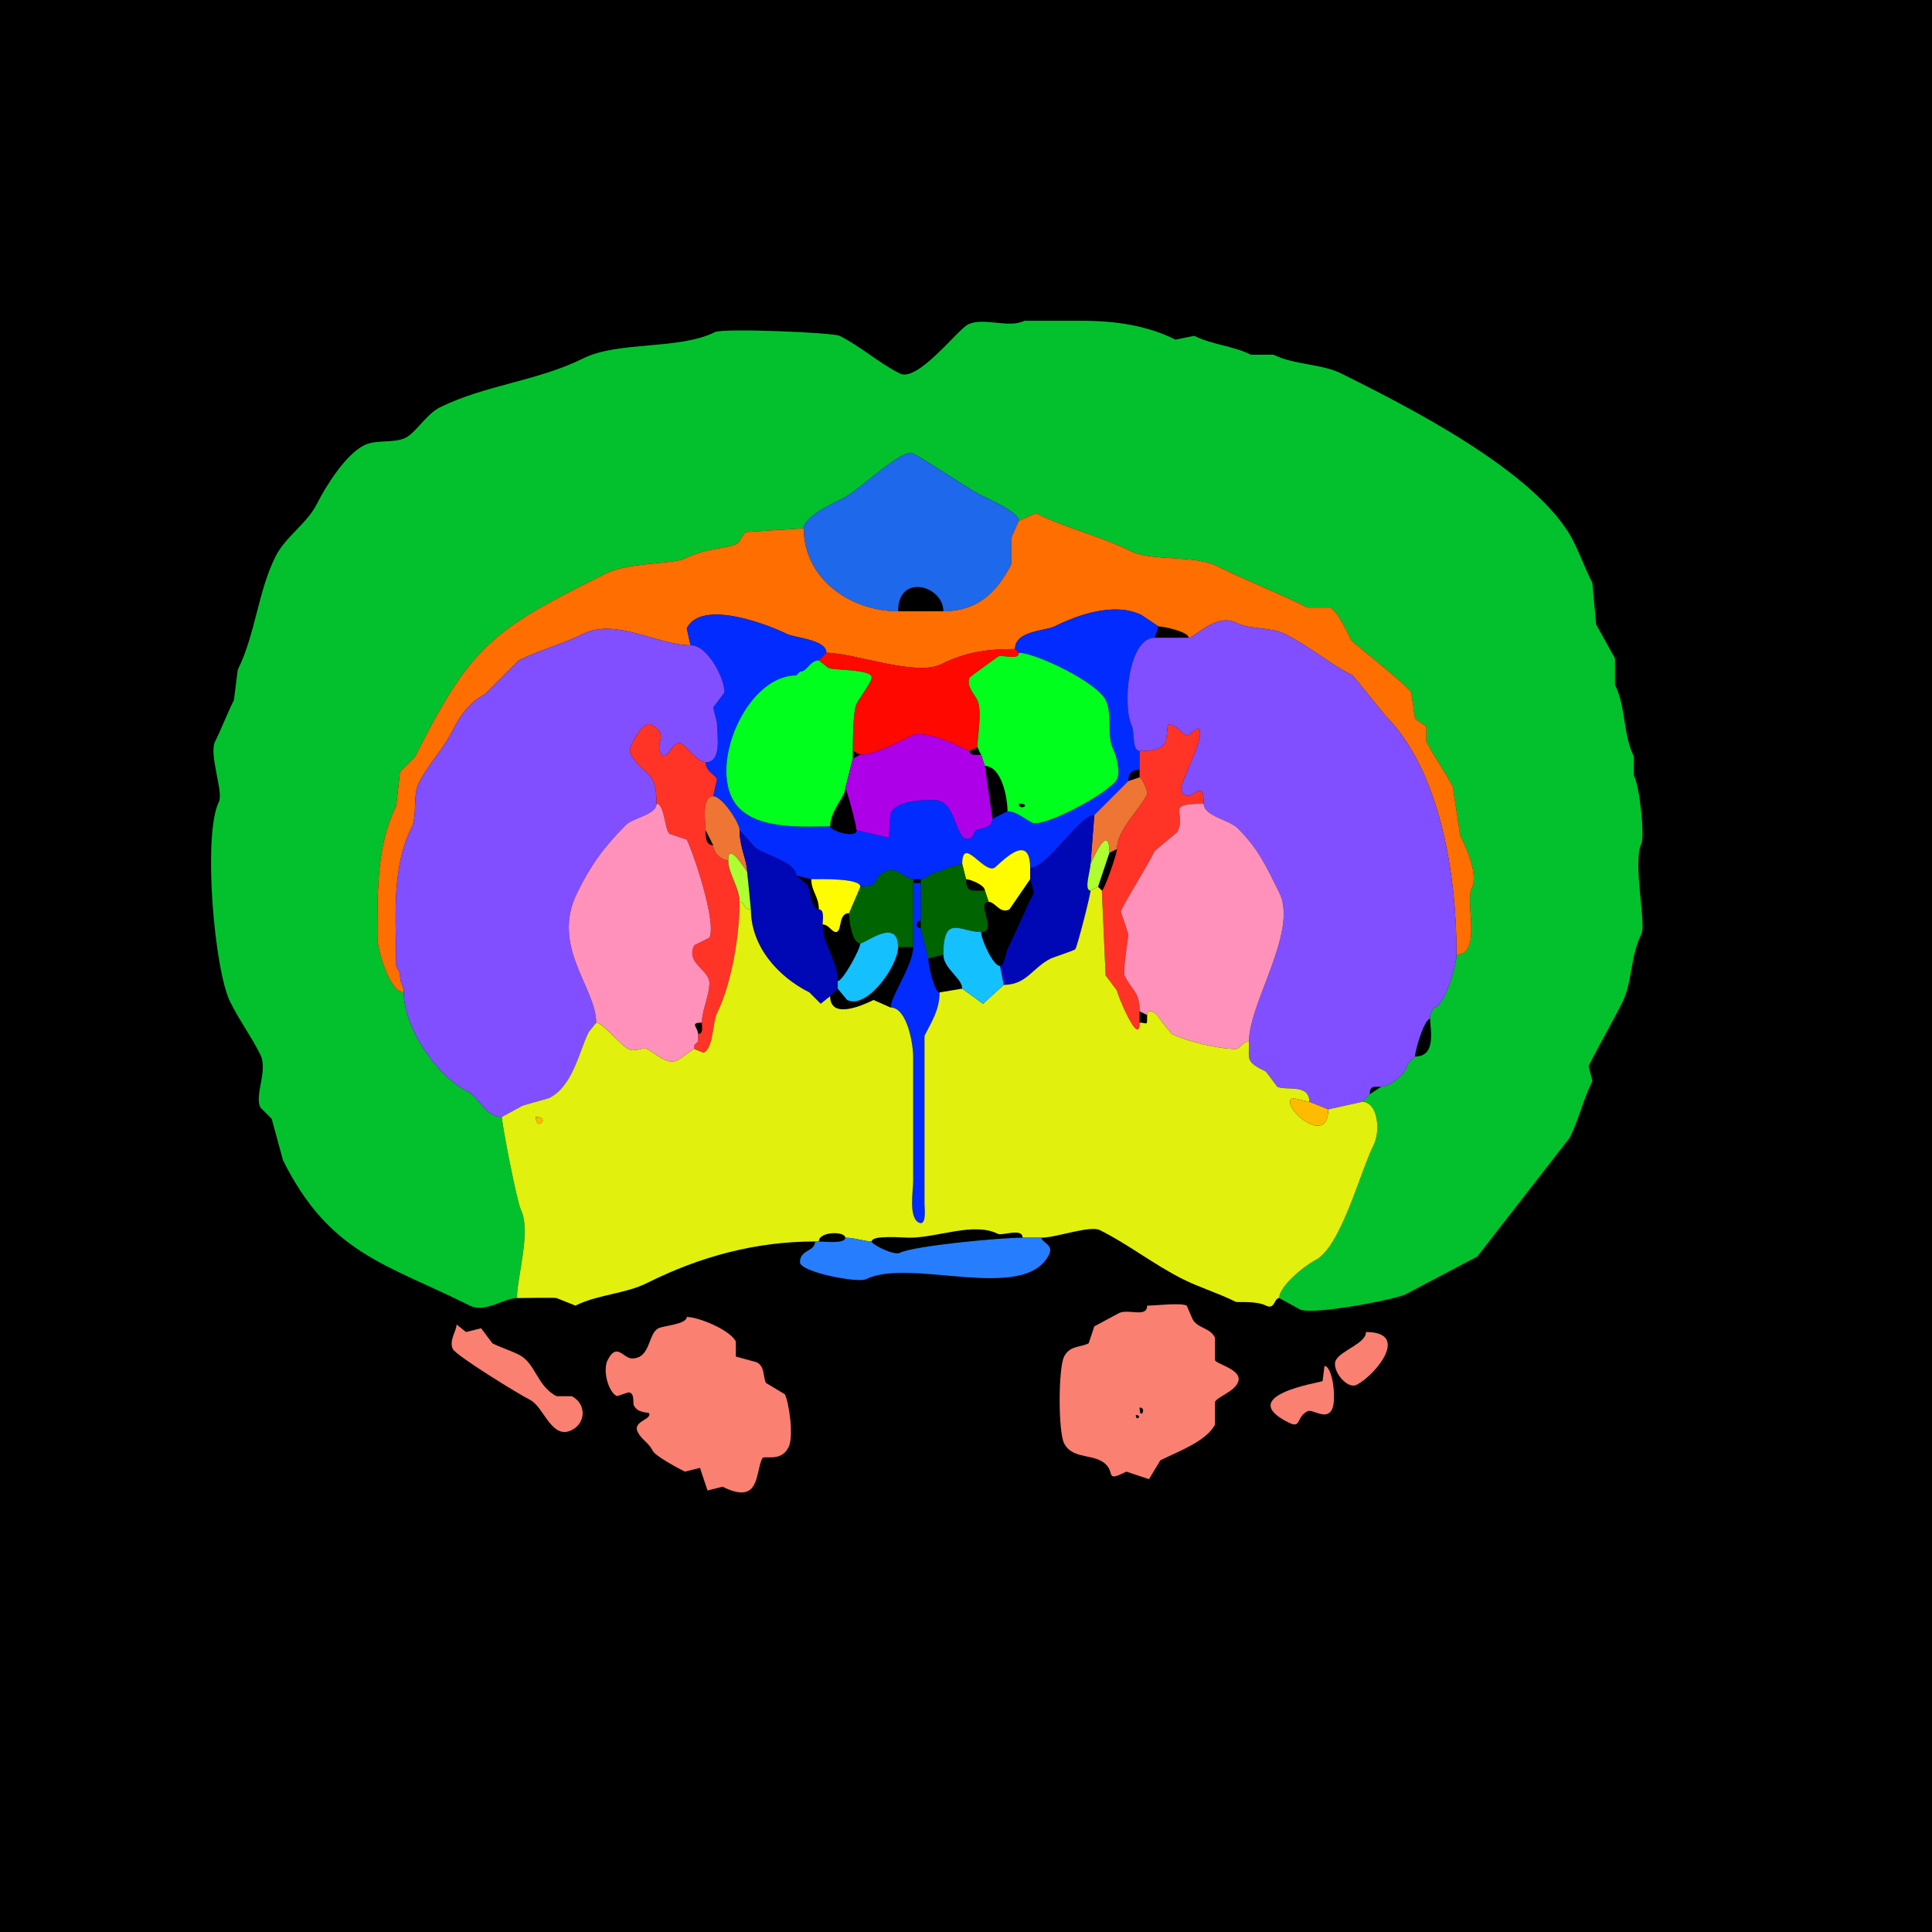 <svg xmlns="http://www.w3.org/2000/svg" xmlns:xlink="http://www.w3.org/1999/xlink" height="512" width="512">
<g>
<rect width="512" height="512" fill="#000000"  stroke-width="0" /> 
<path  fill="#03C12D" stroke-width="0" stroke="#03C12D" d = " M137 344 C133.539,344 128.568,348.034 124.5,346 102.272,334.886 87.394,332.289 75,307.5 L72,296.5 L69,293.5 C67.362,290.224 71.079,283.657 69,279.5 66.43,274.36 63.703,270.906 61,265.5 56.76,257.019 53.706,221.087 58,212.5 59.294,209.913 55.284,199.931 57,196.5 58.855,192.791 60.182,189.137 62,185.5 L63,177.5 C67.678,168.143 68.362,156.776 73,147.5 75.659,142.183 81.362,138.775 84,133.5 86.165,129.169 91.479,120.51 96.5,118 99.742,116.379 104.382,117.559 107.5,116 110.205,114.648 113.053,109.724 116.5,108 128.363,102.068 142.612,100.944 154.5,95 163.895,90.302 179.925,92.787 189.5,88 191.674,86.913 220.732,88.116 222.5,89 228.162,91.831 232.797,96.148 238.5,99 243.169,101.335 253.836,87.332 256.5,86 260.65,83.925 267.237,87.131 271.5,85 L286.5,85 C295.591,85 303.99,86.245 311.5,90 L316.5,89 C321.262,91.381 326.767,91.633 331.5,94 L337.5,94 C342.944,96.722 350.244,96.372 355.5,99 371.872,107.186 407.767,125.034 417,143.5 418.988,147.476 419.808,150.115 422,154.5 L423,165.5 L428,174.5 L428,181.5 C430.934,187.369 430.074,194.648 433,200.5 L433,205.5 C434.666,208.832 435.841,221.818 435,223.5 432.598,228.304 436.323,244.854 435,247.5 432.018,253.463 432.583,260.335 430,265.5 427.092,271.316 423.916,276.667 421,282.5 L422,286.5 C419.521,291.457 418.412,296.677 416,301.5 L391.5,333 L372.5,343 C369.644,344.428 347.739,348.619 344.5,347 L339,344 C339,340.822 345.801,335.35 348.5,334 355.348,330.576 360.415,310.669 364,303.5 365.971,299.557 365.082,292 361,292 361,292 363,290 363,290 363,290 366,288 366,288 368.35,288 373,284.311 373,282 373,282 374,281 374,281 374,281 375,280 375,280 380.771,280 379,272.665 379,270 379,270 379,269 379,269 379,269 380,267 380,267 382.817,267 386,255.602 386,253 392.781,253 388.221,239.058 390,235.5 391.909,231.682 388.484,224.468 387,221.5 387,221.5 385,208.5 385,208.5 382.939,204.377 380.1,200.7 378,196.5 378,196.5 378,192.5 378,192.5 378,192.5 375,190.5 375,190.5 375,190.5 374,183.5 374,183.5 373.043,181.586 358.399,170.298 358,169.5 357.09,167.681 354.553,162.026 352.5,161 352.5,161 346.5,161 346.5,161 338.533,157.016 330.475,153.987 322.5,150 316.568,147.034 305.087,148.793 299.5,146 291.449,141.974 282.6,140.05 274.5,136 274.5,136 270,138 270,138 270,135.607 261.397,131.948 259.5,131 257.34,129.92 242.426,120 241.5,120 237.672,120 227.572,129.964 223.5,132 221.41,133.045 213,136.798 213,140 213,140 197.5,141 197.5,141 197.5,141 195.5,144 195.5,144 192.351,145.574 187.341,145.08 181.5,148 178.402,149.549 166.603,148.949 160.5,152 131.037,166.732 125.021,170.457 110,200.5 110,200.5 106,204.5 106,204.5 106,204.5 105,213.5 105,213.5 99.868,223.764 100,236.066 100,248.5 100,251.754 103.257,263 107,263 107,272.565 115.939,285.219 123.5,289 127.246,290.873 128.433,296 133,296 133,298.008 137.025,318.549 138,320.5 140.859,326.219 137,338.435 137,344  Z"/>

<path  fill="#1D68EB" stroke-width="0" stroke="#1D68EB" d = " M238 162 C238,151.773 250,155.206 250,162 258.897,162 264.204,157.092 268,149.5 268,149.5 268,142.5 268,142.5 268,142.5 270,138 270,138 270,135.607 261.397,131.948 259.5,131 257.34,129.92 242.426,120 241.5,120 237.672,120 227.572,129.964 223.5,132 221.41,133.045 213,136.798 213,140 213,153.41 225.335,162 238,162  Z"/>

<path  fill="#FF6E00" stroke-width="0" stroke="#FF6E00" d = " M106 258 C106,261.151 107,260.703 107,263 103.257,263 100,251.754 100,248.5 100,236.066 99.868,223.764 105,213.5 105,213.5 106,204.5 106,204.5 106,204.5 110,200.5 110,200.5 125.021,170.457 131.037,166.732 160.5,152 166.603,148.949 178.402,149.549 181.5,148 187.341,145.08 192.351,145.574 195.5,144 195.5,144 197.5,141 197.5,141 197.5,141 213,140 213,140 213,153.41 225.335,162 238,162 238,162 250,162 250,162 258.897,162 264.204,157.092 268,149.5 268,149.5 268,142.5 268,142.5 268,142.5 270,138 270,138 270,138 274.5,136 274.5,136 282.6,140.05 291.449,141.974 299.5,146 305.087,148.793 316.568,147.034 322.5,150 330.475,153.987 338.533,157.016 346.5,161 346.5,161 352.5,161 352.5,161 354.553,162.026 357.09,167.681 358,169.5 358.399,170.298 373.043,181.586 374,183.5 374,183.5 375,190.5 375,190.5 375,190.5 378,192.5 378,192.5 378,192.5 378,196.5 378,196.5 380.1,200.7 382.939,204.377 385,208.5 385,208.5 387,221.5 387,221.5 388.484,224.468 391.909,231.682 390,235.5 388.221,239.058 392.781,253 386,253 386,231.312 381.56,204.06 367,189.5 367,189.5 358.5,179 358.5,179 352.075,175.788 347.246,171.373 340.5,168 336.663,166.082 331.398,166.949 327.5,165 322.289,162.394 316.643,169 315,169 315,167.431 308.4,166 307,166 307,166 302.5,163 302.5,163 295.367,159.434 285.443,163.029 279.5,166 277.023,167.238 269,167.094 269,172 261.965,172 256.176,172.662 249.5,176 242.701,179.4 226.29,173 219,173 219,169.481 210.595,169.047 208.5,168 203.534,165.517 185.894,158.713 182,166.5 182,166.5 183,171 183,171 174.363,171 163.19,163.655 154.5,168 149.02,170.74 143.051,172.225 137.5,175 137.5,175 128.5,184 128.5,184 124.425,186.038 121.86,189.779 120,193.5 117.478,198.544 113.489,202.523 111,207.5 109.298,210.905 110.678,216.144 109,219.5 103.595,230.31 105,243.951 105,256 105,256 106,258 106,258  Z"/>

<path  fill="#022CFF" stroke-width="0" stroke="#022CFF" d = " M242 233 L244,233 C245.624,233 246.75,231 249,231 249,231 251,230 251,230 251,230 255,229 255,229 255,221.321 260.627,231.436 263.5,230 264.435,229.532 273,219.692 273,230 277.598,230 286.056,216 290,216 290,216 299,207 299,207 299,204.959 299.959,204 302,204 302,201.745 302,201.255 302,199 300.007,199 300.65,193.8 300,192.5 297.366,187.232 298.949,169 306,169 306,169 307,166 307,166 307,166 302.5,163 302.5,163 295.367,159.434 285.443,163.029 279.5,166 277.023,167.238 269,167.094 269,172 269,172 270,173 270,173 274.464,173 290.633,180.766 293,185.5 294.872,189.245 293.183,194.866 295,198.5 295.792,200.084 297.028,204.444 296,206.5 294.259,209.983 276.489,219.495 273.5,218 271.475,216.987 269.359,215 267,215 267,215 263,217 263,217 263,219.593 259.833,219.334 258.5,220 258.5,220 257.5,222 257.5,222 252.77,224.365 254.14,212 247.5,212 243.966,212 237.714,212.073 236,215.5 236,215.5 235.5,222 235.5,222 235.5,222 227,220 227,220 227,222.375 220,220.161 220,219 212.744,219 198.39,220.28 194,211.5 188.609,200.719 198.464,179 211,179 211,179 212,178 212,178 213.947,178 214.636,175 217,175 217,175 219,173 219,173 219,169.481 210.595,169.047 208.5,168 203.534,165.517 185.894,158.713 182,166.5 182,166.5 183,171 183,171 187.629,171 192,179.82 192,183.5 192,183.5 189,187.5 189,187.5 189,187.5 190,191.5 190,191.5 190,194.743 191.435,202 187,202 187,204.406 189.324,205.148 190,206.5 190,206.5 189,211 189,211 191.341,211 196,218.024 196,220 196,220 200,224.5 200,224.5 201.845,226.345 211,228.383 211,232 211,232 215,233 215,233 217.254,233 228,232.67 228,235 233.672,235 230.784,232.858 234.5,231 237.617,229.442 239.901,233 242,233  Z"/>

<path  fill="#814FFF" stroke-width="0" stroke="#814FFF" d = " M361 292 L352,294 C352,294 347,292 347,292 347,287.086 340.745,289.123 338.5,288 338.5,288 335.5,284 335.5,284 330.093,281.296 331,281.128 331,276 331,265.613 344.148,246.797 339,236.5 335.51,229.521 333.558,225.058 328,219.5 325.707,217.207 319,216.28 319,213 319,204.942 315.332,214.163 313,209.5 312.241,207.983 320.136,194.318 317.5,193 317.5,193 314.5,195 314.5,195 313.222,194.361 311.77,192 309.5,192 309.5,192 309,196.5 309,196.5 307.813,198.875 304.871,199 302,199 300.007,199 300.65,193.8 300,192.5 297.366,187.232 298.949,169 306,169 306,169 315,169 315,169 316.643,169 322.289,162.394 327.5,165 331.398,166.949 336.663,166.082 340.5,168 347.246,171.373 352.075,175.788 358.5,179 358.5,179 367,189.5 367,189.5 381.56,204.06 386,231.312 386,253 386,255.602 382.817,267 380,267 380,267 379,269 379,269 379,269 379,270 379,270 377.435,270 375,278.408 375,280 375,280 374,281 374,281 374,281 373,282 373,282 373,284.311 368.35,288 366,288 363.997,288 363,287.707 363,290 363,290 361,292 361,292  Z"/>

<path  fill="#814FFF" stroke-width="0" stroke="#814FFF" d = " M158 271 L156,273.5 C153.439,278.622 151.85,287.825 145.5,291 L138.5,293 L133,296 C128.433,296 127.246,290.873 123.5,289 115.939,285.219 107,272.565 107,263 107,260.703 106,261.151 106,258 106,258 105,256 105,256 105,243.951 103.595,230.31 109,219.5 110.678,216.144 109.298,210.905 111,207.5 113.489,202.523 117.478,198.544 120,193.5 121.86,189.779 124.425,186.038 128.5,184 128.5,184 137.5,175 137.5,175 143.051,172.225 149.02,170.74 154.5,168 163.19,163.655 174.363,171 183,171 187.629,171 192,179.82 192,183.5 192,183.5 189,187.5 189,187.5 189,187.5 190,191.5 190,191.5 190,194.743 191.435,202 187,202 184.883,202 181.734,197.617 180.5,197 178.296,195.898 176.579,202.658 175,199.5 173.628,196.757 177.472,194.486 172.5,192 170.382,190.941 166.306,198.111 167,199.5 170.19,205.88 174,203.311 174,213 174,215.862 167.686,216.814 166,218.5 159.843,224.657 156.646,229.207 153,236.5 145.83,250.839 158,261.742 158,271  Z"/>

<path  fill="#FF0800" stroke-width="0" stroke="#FF0800" d = " M257 199 C256.23,199 245.645,192.927 241.5,195 238.069,196.716 231.827,200 228,200 228,200 226,199 226,199 226,197.135 226.037,188.426 227,186.5 227.673,185.154 231,180.783 231,179.5 231,177.313 220.881,177.69 219.5,177 219.5,177 217,175 217,175 217,175 219,173 219,173 226.29,173 242.701,179.4 249.5,176 256.176,172.662 261.965,172 269,172 269,172 270,173 270,173 270,175.144 265.738,173.381 264.5,174 264.356,174.072 257.068,179.364 257,179.5 255.915,181.671 258.232,183.963 259,185.5 260.371,188.243 259,195.76 259,198 259,198 257,199 257,199  Z"/>

<path  fill-rule="evenodd" fill="#00FF1D" stroke-width="0" stroke="#00FF1D" d = " M270 213 C270,215.091 273.746,213 270,213  M261 203 C265.363,203 267,211.194 267,215 269.359,215 271.475,216.987 273.5,218 276.489,219.495 294.259,209.983 296,206.5 297.028,204.444 295.792,200.084 295,198.5 293.183,194.866 294.872,189.245 293,185.5 290.633,180.766 274.464,173 270,173 270,175.144 265.738,173.381 264.5,174 264.356,174.072 257.068,179.364 257,179.5 255.915,181.671 258.232,183.963 259,185.5 260.371,188.243 259,195.76 259,198 259,198 260,200 260,200 260,200 261,203 261,203  Z"/>

<path  fill="#00FF1D" stroke-width="0" stroke="#00FF1D" d = " M224 209 C224,211.109 220,214.817 220,219 212.744,219 198.39,220.28 194,211.5 188.609,200.719 198.464,179 211,179 211,179 212,178 212,178 213.947,178 214.636,175 217,175 217,175 219.5,177 219.5,177 220.881,177.69 231,177.313 231,179.5 231,180.783 227.673,185.154 227,186.5 226.037,188.426 226,197.135 226,199 226,199 226,201 226,201 226,201 224,209 224,209  Z"/>

<path  fill="#FF0800" stroke-width="0" stroke="#FF0800" d = " M212 178 L211,179 C211,179 212,178 212,178  Z"/>

<path  fill="#FF3427" stroke-width="0" stroke="#FF3427" d = " M184 277 L184,278 C184,278 186.5,279 186.5,279 189.075,277.712 188.86,270.779 190,268.5 193.771,260.958 196,248.106 196,239 196,235.229 193,231.522 193,228 191.077,228 189,225.896 189,224 186.891,224 187,221.465 187,220 187,218.447 185.738,211 189,211 189,211 190,206.5 190,206.5 189.324,205.148 187,204.406 187,202 184.883,202 181.734,197.617 180.5,197 178.296,195.898 176.579,202.658 175,199.5 173.628,196.757 177.472,194.486 172.5,192 170.382,190.941 166.306,198.111 167,199.5 170.19,205.88 174,203.311 174,213 176.167,213 176.161,220.33 177.5,221 177.5,221 182,222.5 182,222.5 183.759,226.017 189.996,244.507 188,248.5 188,248.5 184,250.5 184,250.5 181.595,255.31 188,256.981 188,260.5 188,263.841 186,267.77 186,271 186,272.048 186.473,274 185,274 185,274 185,276 185,276 185,276 184,277 184,277  Z"/>

<path  fill="#FF3427" stroke-width="0" stroke="#FF3427" d = " M302 268 L302,271 C302,277.865 296,263.394 296,262.5 296,262.5 293,258.5 293,258.5 293,258.5 292,236 292,236 292.615,236 296,226.376 296,225 296,219.899 301.809,214.883 304,210.5 304.309,209.883 302.618,206 302,206 302,206 302,204 302,204 302,201.745 302,201.255 302,199 304.871,199 307.813,198.875 309,196.5 309,196.5 309.5,192 309.5,192 311.77,192 313.222,194.361 314.5,195 314.5,195 317.5,193 317.5,193 320.136,194.318 312.241,207.983 313,209.5 315.332,214.163 319,204.942 319,213 308.307,213 314.679,215.142 312,220.5 312,220.5 306,225.5 306,225.5 303.301,230.899 299.669,236.161 297,241.5 297,241.5 299,247.5 299,247.5 299,248.423 297.526,257.552 298,258.5 300.212,262.924 302,262.712 302,268  Z"/>

<path  fill="#AE00E8" stroke-width="0" stroke="#AE00E8" d = " M263 217 C263,219.593 259.833,219.334 258.5,220 L257.5,222 C252.77,224.365 254.14,212 247.5,212 243.966,212 237.714,212.073 236,215.5 L235.5,222 L227,220 C227,218.876 224.426,209 224,209 224,209 226,201 226,201 226,201 228,200 228,200 231.827,200 238.069,196.716 241.5,195 245.645,192.927 256.23,199 257,199 257,200.473 258.952,200 260,200 260,200 261,203 261,203 261,203 263,217 263,217  Z"/>

<path  fill="#EE7533" stroke-width="0" stroke="#EE7533" d = " M294 226 C294,217.149 289.012,229 289,229 289,229 290,216 290,216 290,216 299,207 299,207 299,207 302,206 302,206 302.618,206 304.309,209.883 304,210.5 301.809,214.883 296,219.899 296,225 296,225 294,226 294,226  Z"/>

<path  fill="#EE7533" stroke-width="0" stroke="#EE7533" d = " M193 228 C193,222.66 197.787,231 198,231 198,228.107 196,224.585 196,220 196,218.024 191.341,211 189,211 185.738,211 187,218.447 187,220 187,220 189,224 189,224 189,225.896 191.077,228 193,228  Z"/>

<path  fill="#FF91BA" stroke-width="0" stroke="#FF91BA" d = " M184 277 L184,278 C183.598,278 180.57,280.465 179.5,281 176.708,282.396 173.513,279.006 171.5,278 170.355,277.427 168.327,278.914 166.5,278 164.386,276.943 159.723,271 158,271 158,261.742 145.83,250.839 153,236.5 156.646,229.207 159.843,224.657 166,218.5 167.686,216.814 174,215.862 174,213 176.167,213 176.161,220.33 177.5,221 177.5,221 182,222.5 182,222.5 183.759,226.017 189.996,244.507 188,248.5 188,248.5 184,250.5 184,250.5 181.595,255.31 188,256.981 188,260.5 188,263.841 186,267.77 186,271 182.618,271 185,272.342 185,274 185,274 185,276 185,276 185,276 184,277 184,277  Z"/>

<path  fill="#FF91BA" stroke-width="0" stroke="#FF91BA" d = " M304 269 C304,266.883 306.507,268.513 307,269.5 307.334,270.168 310.475,273.987 310.5,274 314.482,275.991 322.978,278 327.5,278 328.545,278 329.361,276 331,276 331,265.613 344.148,246.797 339,236.5 335.51,229.521 333.558,225.058 328,219.5 325.707,217.207 319,216.28 319,213 308.307,213 314.679,215.142 312,220.5 312,220.5 306,225.5 306,225.5 303.301,230.899 299.669,236.161 297,241.5 297,241.5 299,247.5 299,247.5 299,248.423 297.526,257.552 298,258.5 300.212,262.924 302,262.712 302,268 302,268 304,269 304,269  Z"/>

<path  fill="#0008B6" stroke-width="0" stroke="#0008B6" d = " M265 256 L266,261 C272.092,261 273.539,256.48 278.5,254 279.184,253.658 284.807,251.887 285,251.5 285.658,250.183 289,237.138 289,236 287.146,236 289,230.593 289,229 289,229 290,216 290,216 286.056,216 277.598,230 273,230 273,230 273,233 273,233 273,233 274,236.5 274,236.5 271.488,241.525 269.502,246.496 267,251.5 266.535,252.43 266.183,256 265,256  Z"/>

<path  fill="#0008B6" stroke-width="0" stroke="#0008B6" d = " M222 262 L220,264 C220,264 217.5,266 217.5,266 217.5,266 214.5,263 214.5,263 206.211,258.855 199,250.844 199,241 199,241 198,231 198,231 198,228.107 196,224.585 196,220 196,220 200,224.5 200,224.5 201.845,226.345 211,228.383 211,232 211,232 214,234.5 214,234.5 214.663,235.826 215.002,241 217,241 218.579,241 218,243.855 218,245 218,250.399 222,254.399 222,260 222,260 222,262 222,262  Z"/>

<path  fill="#ADFF2F" stroke-width="0" stroke="#ADFF2F" d = " M291 235 L289,236 C287.146,236 289,230.593 289,229 289.012,229 294,217.149 294,226 294,226 291,235 291,235  Z"/>

<path  fill="#ADFF2F" stroke-width="0" stroke="#ADFF2F" d = " M196 239 C197.481,239 196.785,241 199,241 199,241 198,231 198,231 197.787,231 193,222.66 193,228 193,231.522 196,235.229 196,239  Z"/>

<path  fill="#FFFC00" stroke-width="0" stroke="#FFFC00" d = " M261 236 L262,239 C263.791,239 264.959,242.27 267.5,241 267.5,241 273,233 273,233 273,233 273,230 273,230 273,219.692 264.435,229.532 263.5,230 260.627,231.436 255,221.321 255,229 255,229 256,233 256,233 257.076,233 261,234.523 261,236  Z"/>

<path  fill="#006400" stroke-width="0" stroke="#006400" d = " M250 253 L246,254 C246,254 244,246 244,246 244,246 244,244 244,244 244,244 244,234 244,234 244,234 244,233 244,233 245.624,233 246.75,231 249,231 249,231 251,230 251,230 251,230 255,229 255,229 255,229 256,233 256,233 256,236.714 257.744,236 261,236 261,236 262,239 262,239 258.438,239 264.563,247 260,247 254.496,247 250,242.03 250,253  Z"/>

<path  fill="#006400" stroke-width="0" stroke="#006400" d = " M238 251 L242,251 C242,245.062 242,238.843 242,234 242,234 242,233 242,233 239.901,233 237.617,229.442 234.5,231 230.784,232.858 233.672,235 228,235 228,235 225,242 225,242 225,243.93 225.84,250 228,250 229.346,250 238,242.969 238,251  Z"/>

<path  fill="#FFFC00" stroke-width="0" stroke="#FFFC00" d = " M225 242 C222.002,242 223.262,247 221.5,247 220.455,247 219.639,245 218,245 218,243.855 218.579,241 217,241 217,237.55 215,236.235 215,233 217.254,233 228,232.67 228,235 228,235 225,242 225,242  Z"/>

<path  fill="#022CFF" stroke-width="0" stroke="#022CFF" d = " M249 263 C249,267.624 246.893,270.714 245,274.5 L245,302 L245,319 C245,320.004 245.63,325.065 243.5,324 240.747,322.623 242,315.669 242,313 L242,280 C242,276.799 240.446,267 236,267 236,264.158 242,255.725 242,251 242,245.062 242,238.843 242,234 242,234 244,234 244,234 244,234 244,244 244,244 242.601,244 242.601,246 244,246 244,246 246,254 246,254 246,255.593 247.592,263 249,263  Z"/>

<path  fill-rule="evenodd" fill="#E1F00D" stroke-width="0" stroke="#E1F00D" d = " M142 296 C142,300.123 146.123,296 142,296  M216 329 L217,329 C217,326.281 224,326.255 224,328 226.409,328 229.181,329 231,329 231,327.237 239.343,328 241,328 248.659,328 258.025,323.762 264.5,327 265.592,327.546 271,325.318 271,328 271,328 276,328 276,328 279.88,328 288.853,324.677 291.5,326 299.045,329.773 305.852,335.176 313.5,339 317.987,341.244 322.869,342.684 327.5,345 327.92,345.21 332.836,344.668 335.5,346 337.877,347.189 337.616,344 339,344 339,340.822 345.801,335.35 348.5,334 355.348,330.576 360.415,310.669 364,303.5 365.971,299.557 365.082,292 361,292 361,292 352,294 352,294 352,304.523 338.859,292.82 342.5,291 342.5,291 347,292 347,292 347,287.086 340.745,289.123 338.5,288 338.5,288 335.5,284 335.5,284 330.093,281.296 331,281.128 331,276 329.361,276 328.545,278 327.5,278 322.978,278 314.482,275.991 310.5,274 310.475,273.987 307.334,270.168 307,269.5 306.507,268.513 304,266.883 304,269 304,272.162 304.109,271 302,271 302,277.865 296,263.394 296,262.5 296,262.5 293,258.5 293,258.5 293,258.5 292,236 292,236 292,236 291,235 291,235 291,235 289,236 289,236 289,237.138 285.658,250.183 285,251.5 284.807,251.887 279.184,253.658 278.5,254 273.539,256.48 272.092,261 266,261 266,261 260.5,266 260.5,266 260.5,266 255,262 255,262 255,262 249,263 249,263 249,267.624 246.893,270.714 245,274.5 245,274.5 245,302 245,302 245,302 245,319 245,319 245,320.004 245.63,325.065 243.5,324 240.747,322.623 242,315.669 242,313 242,313 242,280 242,280 242,276.799 240.446,267 236,267 236,267 231.5,265 231.5,265 229.279,266.11 220,270.496 220,264 220,264 217.5,266 217.5,266 217.5,266 214.5,263 214.5,263 206.211,258.855 199,250.844 199,241 196.785,241 197.481,239 196,239 196,248.106 193.771,260.958 190,268.5 188.86,270.779 189.075,277.712 186.5,279 186.5,279 184,278 184,278 183.598,278 180.57,280.465 179.5,281 176.708,282.396 173.513,279.006 171.5,278 170.355,277.427 168.327,278.914 166.5,278 164.386,276.943 159.723,271 158,271 158,271 156,273.5 156,273.5 153.439,278.622 151.85,287.825 145.5,291 145.5,291 138.5,293 138.5,293 138.5,293 133,296 133,296 133,298.008 137.025,318.549 138,320.5 140.859,326.219 137,338.435 137,344 137.893,344 147.188,343.844 147.5,344 147.5,344 152.5,346 152.5,346 158.411,343.044 165.681,342.909 171.5,340 185.502,332.999 200.275,329 216,329  Z"/>

<path  fill="#15C0FF" stroke-width="0" stroke="#15C0FF" d = " M266 261 L260.5,266 L255,262 C255,259.205 250,256.669 250,253 250,242.03 254.496,247 260,247 260,248.914 263.173,256 265,256 265,256 266,261 266,261  Z"/>

<path  fill="#15C0FF" stroke-width="0" stroke="#15C0FF" d = " M222 260 L222,262 C222,262 224.5,265 224.5,265 229.751,267.625 238,255.936 238,251 238,242.969 229.346,250 228,250 228,251.487 223.369,260 222,260  Z"/>

<path  fill="#E1F00D" stroke-width="0" stroke="#E1F00D" d = " M185 276 L184,277 C184,277 185,276 185,276  Z"/>

<path  fill="#FFBB00" stroke-width="0" stroke="#FFBB00" d = " M347 292 L352,294 C352,304.523 338.859,292.82 342.5,291 342.5,291 347,292 347,292  Z"/>

<path  fill="#FFBB00" stroke-width="0" stroke="#FFBB00" d = " M142 296 C142,300.123 146.123,296 142,296  Z"/>

<path  fill="#267EFF" stroke-width="0" stroke="#267EFF" d = " M216 329 L217,329 C218.406,329 224,329.714 224,328 226.409,328 229.181,329 231,329 231,329.822 236.898,332.801 238.5,332 242.162,330.169 264.931,328 271,328 271,328 276,328 276,328 276,329.317 279.356,329.788 278,332.5 271.503,345.493 241.193,333.153 229.5,339 227.34,340.08 212,337.116 212,334.5 212,331.079 216,331.759 216,329  Z"/>

<path  fill-rule="evenodd" fill="#FA8072" stroke-width="0" stroke="#FA8072" d = " M301 375 C301,376.93 302.93,375 301,375  M302 373 C302,376.746 304.091,373 302,373  M304 346 C304,349.339 299.04,346.73 296.5,348 L290,351.5 L288.5,356 C286.336,357.082 283.457,356.585 282,359.5 280.442,362.616 280.404,379.307 282,382.5 283.874,386.248 288.581,385.54 291.5,387 296.497,389.499 291.97,393.265 298.5,390 L304.5,392 L307.5,387 C311.889,384.805 319.771,381.959 322,377.5 L322,371.5 C322.672,370.155 326.778,368.944 328,366.5 329.709,363.082 322.55,361.6 322,360.5 L322,354.5 C320.607,351.714 317.305,352.109 316,349.5 L314.5,346 C312.876,345.188 306.328,346 304,346  Z"/>

<path  fill="#FA8072" stroke-width="0" stroke="#FA8072" d = " M182 349 C182,350.961 175.901,351.3 174.5,352 171.658,353.421 172.493,360 167.5,360 165.118,360 163.474,355.551 161,360.5 159.735,363.03 161.052,368.776 163.5,370 L166.5,369 C168.316,369 167.617,371.734 168,372.5 169.028,374.556 171.879,374.257 172,374.5 172.862,376.225 167.541,376.583 169,379.5 170.03,381.561 171.866,382.232 173,384.5 173.709,385.918 179.903,389.202 181.5,390 L185.5,389 L187.5,395 L191.5,394 C201.544,399.022 200.112,390.276 202,386.5 202.495,385.51 206.913,387.675 209,383.5 210.385,380.73 209.142,371.783 208,369.5 L203,366.5 C202.143,364.786 202.776,362.138 200.5,361 L195,359.5 L195,355.5 C193.465,352.429 185.09,349 182,349  Z"/>

<path  fill="#FA8072" stroke-width="0" stroke="#FA8072" d = " M121 351 C121,352.606 118.919,355.339 120,357.5 120.895,359.29 137.511,369.506 140.5,371 144.125,372.812 146.172,381.664 151.5,379 155.384,377.058 155.384,371.942 151.5,370 L147.5,370 C142.334,367.417 141.954,361.227 137.5,359 135.37,357.935 132.63,357.065 130.5,356 L127.5,352 L123.5,353 L121,351  Z"/>

<path  fill="#FA8072" stroke-width="0" stroke="#FA8072" d = " M362 353 C362,356.061 355.32,357.86 354,360.5 352.775,362.95 356.909,368.296 359.5,367 364.426,364.537 373.943,353 362,353  Z"/>

<path  fill="#FA8072" stroke-width="0" stroke="#FA8072" d = " M351 362 L350.5,366 C349.592,366.454 327.137,369.818 341.5,377 344.948,378.724 343.425,375.538 346.5,374 347.881,373.309 351.462,376.577 353,373.5 354.246,371.008 353.166,362 351,362  Z"/>

</g>
</svg>
